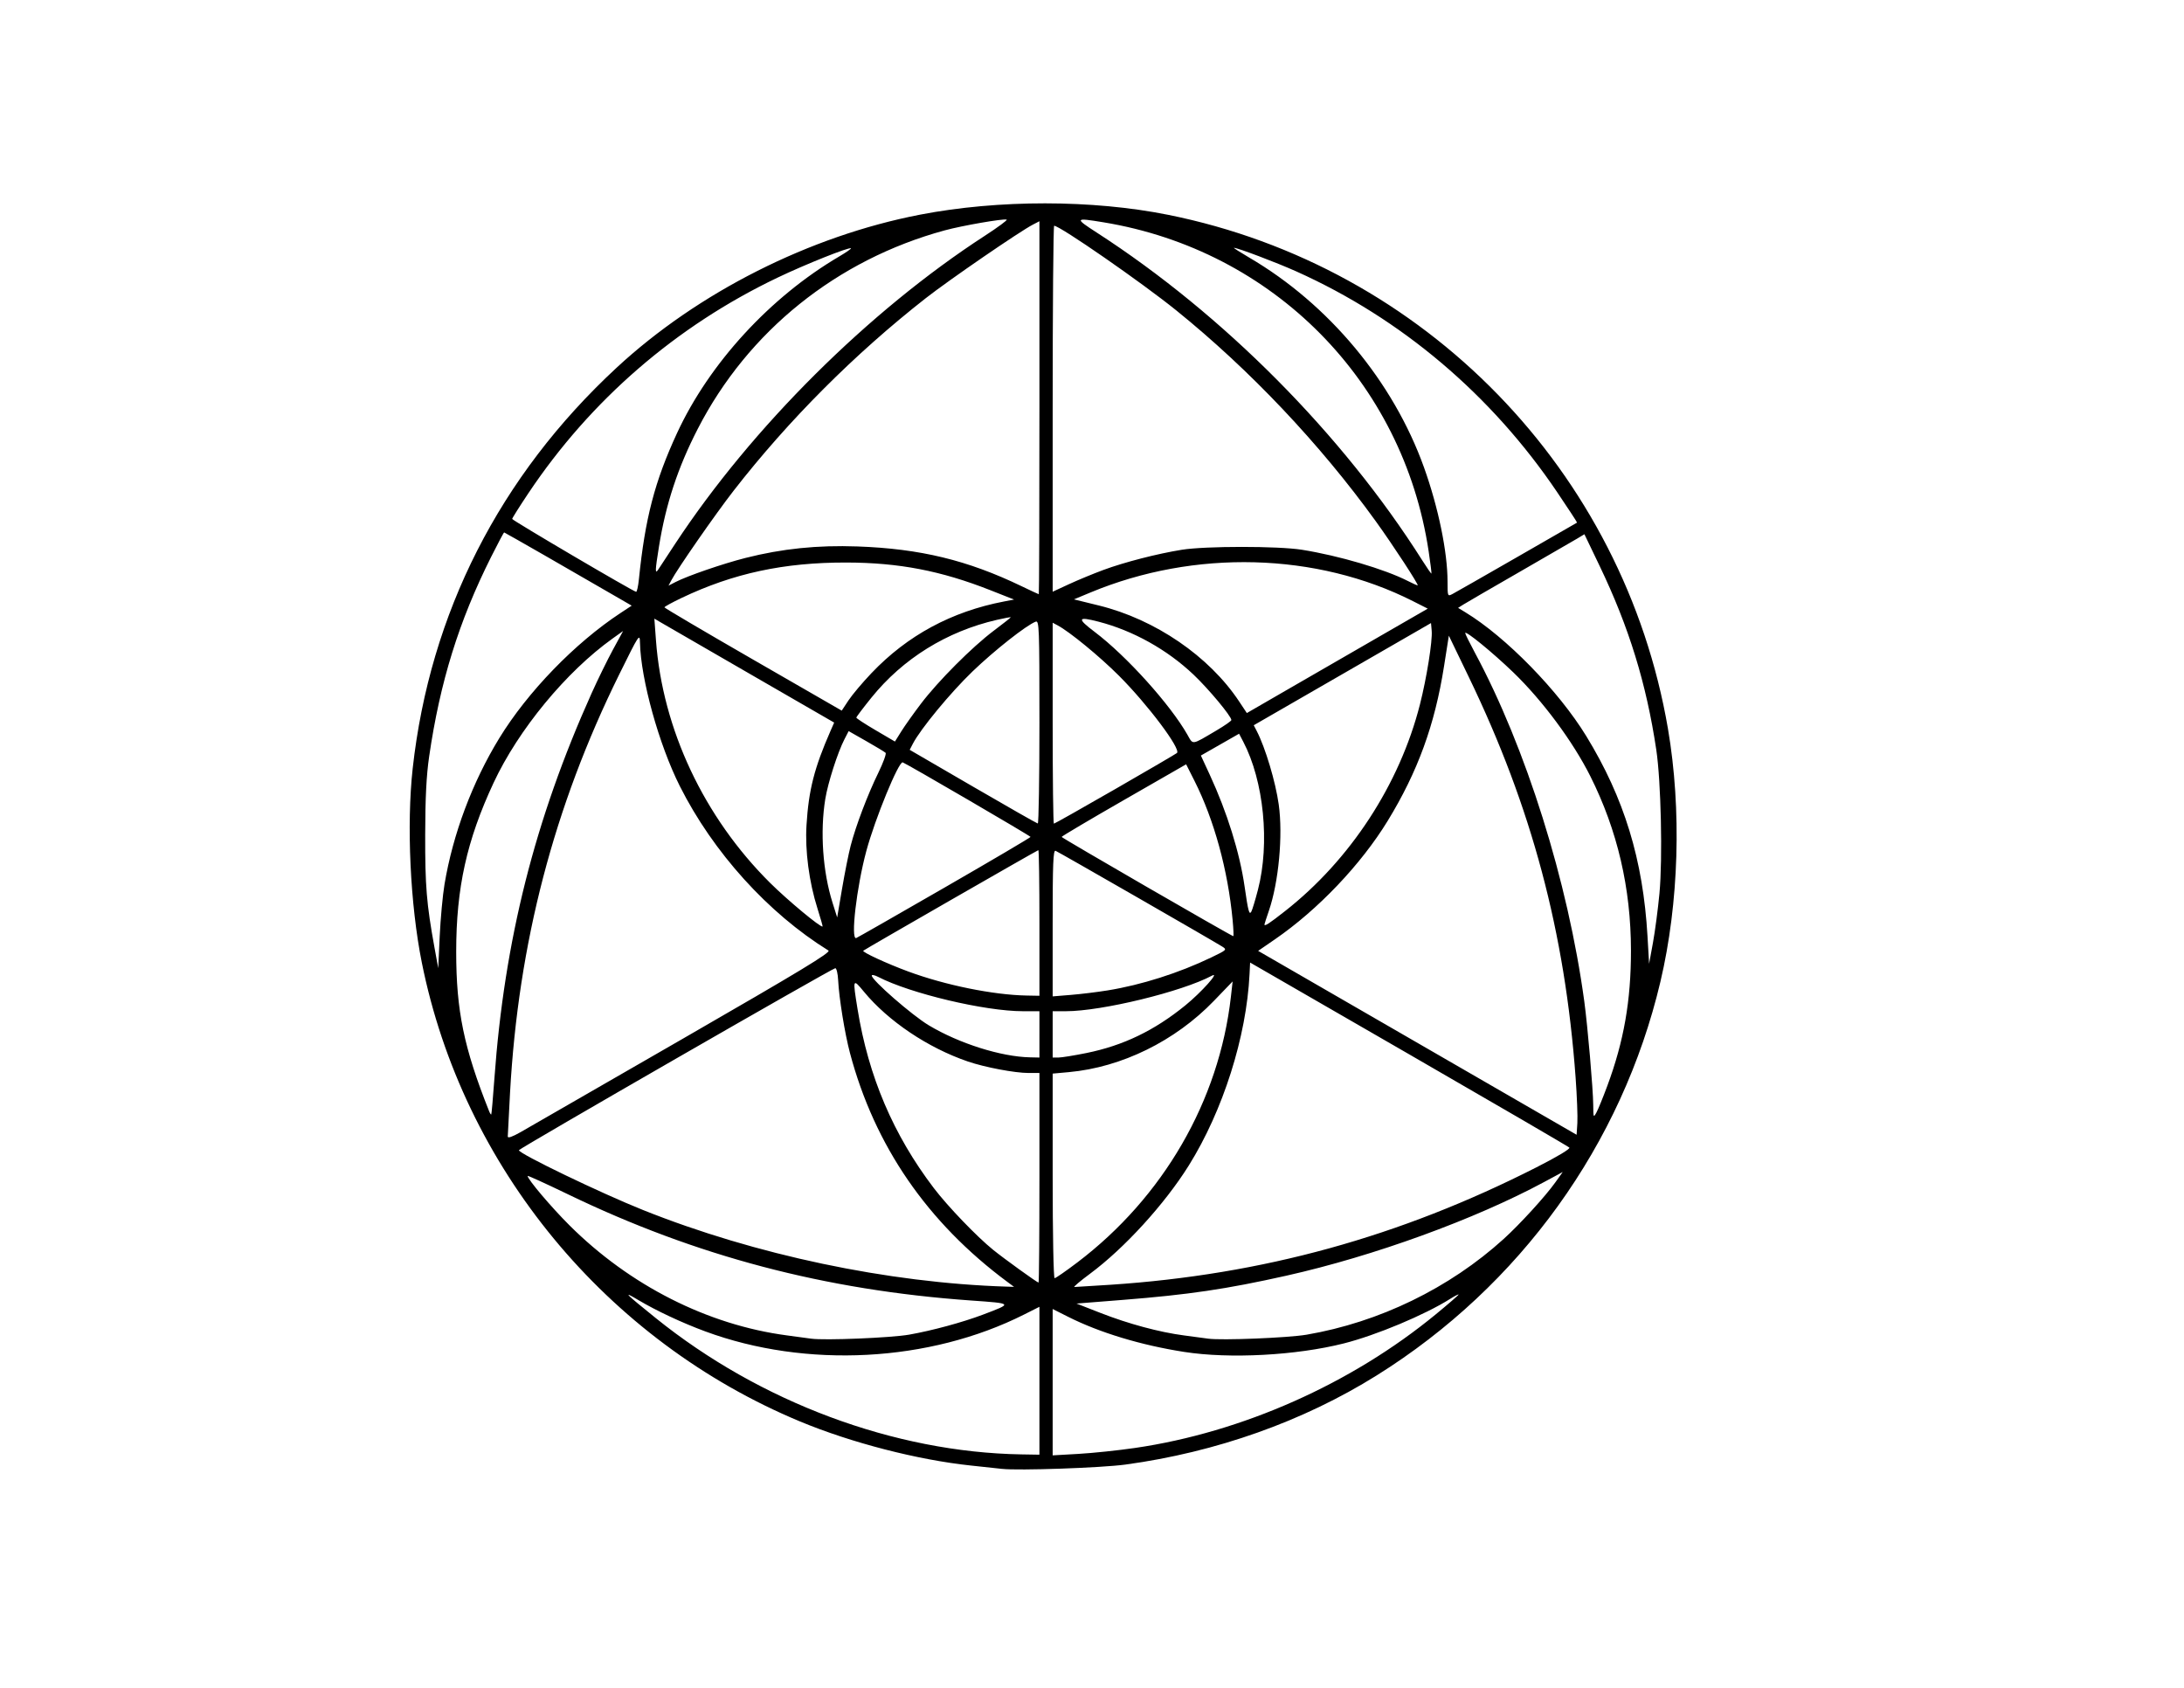 <?xml version="1.0" encoding="UTF-8" standalone="no"?>
<!-- Created with Inkscape (http://www.inkscape.org/) -->

<svg
   xmlns:dc="http://purl.org/dc/elements/1.1/"
   xmlns:cc="http://creativecommons.org/ns#"
   xmlns:rdf="http://www.w3.org/1999/02/22-rdf-syntax-ns#"
   xmlns:svg="http://www.w3.org/2000/svg"
   xmlns="http://www.w3.org/2000/svg"
   xmlns:sodipodi="http://sodipodi.sourceforge.net/DTD/sodipodi-0.dtd"
   xmlns:inkscape="http://www.inkscape.org/namespaces/inkscape"
   id="svg2"
   version="1.1"
   inkscape:version="0.48.4 r9939"
   width="990"
   height="765"
   sodipodi:docname="6-logo.svg">
  <defs
     id="defs6" />
  <sodipodi:namedview
     pagecolor="#ffffff"
     bordercolor="#666666"
     borderopacity="1"
     objecttolerance="10"
     gridtolerance="10"
     guidetolerance="10"
     inkscape:pageopacity="0"
     inkscape:pageshadow="2"
     inkscape:window-width="1301"
     inkscape:window-height="744"
     id="namedview4"
     showgrid="false"
     inkscape:zoom="0.82086956"
     inkscape:cx="584.319"
     inkscape:cy="393.05386"
     inkscape:window-x="65"
     inkscape:window-y="24"
     inkscape:window-maximized="1"
     inkscape:current-layer="svg2" />
  <path
     style="fill:#000000"
     d="m 454.169,665.754 c -1.925,-0.218 -8.225,-0.895 -14,-1.505 -24.149,-2.548 -54.31,-10.324 -77.53,-19.988 -87.901,-36.584 -152.877,-115.43 -171.443,-208.041 -5.248,-26.177 -6.949,-62.419 -4.127,-87.896 7.797,-70.383 39.41,-132.522 92.408,-181.637 36.884,-34.181 87.556,-59.739 137.585,-69.393 35.541,-6.859 78.114,-6.83 112.468,0.076 116.363,23.392 206.592,116.172 226.554,232.96 6.254,36.586 4.991,78.979 -3.413,114.573 -17.433,73.836 -63.573,137.864 -128.632,178.502 -33.333,20.821 -72.714,34.793 -113.871,40.401 -10.92,1.488 -48.524,2.797 -56,1.949 z m 17,-39.942 0,-33.513 -6.969,3.509 c -42.883,21.596 -98.763,24.544 -144.531,7.627 -10.524,-3.89 -22.19,-9.356 -30.38,-14.235 -7.274,-4.333 -6.141,-3.166 7.97,8.211 47.27,38.112 108.186,60.828 165.66,61.777 l 8.25,0.136 0,-33.513 z m 43.356,30.458 c 48.559,-7.086 98.02,-29.066 136.355,-60.596 5.659,-4.654 10.289,-8.668 10.289,-8.919 0,-0.251 -1.721,0.63 -3.825,1.958 -11.438,7.221 -33.541,16.478 -48.175,20.177 -21.613,5.463 -51.768,7.07 -72.381,3.855 -19.597,-3.056 -38.327,-8.724 -52.634,-15.93 l -6.985,-3.518 0,33.165 0,33.165 11.75,-0.669 c 6.463,-0.368 17.985,-1.579 25.606,-2.69 z M 412.169,604.91 c 10.436,-1.842 24.21,-5.581 33.408,-9.068 13.604,-5.158 13.699,-5.047 -5.485,-6.407 -66.11,-4.688 -124.619,-20.11 -182.673,-48.149 -10.037,-4.848 -18.25,-8.588 -18.25,-8.312 0,1.522 10.665,14.113 18.949,22.372 27.359,27.275 62.646,45.143 98.551,49.905 4.4,0.583 9.35,1.253 11,1.487 6.088,0.865 36.266,-0.374 44.5,-1.828 z m 180.093,0.031 c 32.959,-5.636 64.814,-21.116 89.407,-43.449 7.357,-6.681 18.838,-19.26 23.358,-25.59 l 3.358,-4.703 -8.358,4.502 c -31.498,16.966 -77.326,33.625 -116.858,42.479 -27.239,6.1 -44.274,8.62 -74.348,10.998 l -20.848,1.648 10.848,4.239 c 12.754,4.985 26.686,8.739 37.848,10.2 4.4,0.576 9.35,1.239 11,1.473 6.001,0.853 36.22,-0.365 44.593,-1.797 z M 456.679,581.042 c -36.306,-26.929 -60.228,-61.71 -71.403,-103.815 -2.333,-8.79 -4.955,-24.945 -5.34,-32.904 -0.146,-3.025 -0.733,-5.5 -1.303,-5.5 -1.245,0 -143.416,81.783 -143.418,82.5 -0.005,1.57 37.081,19.437 56.286,27.117 50.79,20.311 111.066,33.016 164.67,34.709 l 3.5,0.111 -2.991,-2.218 z m 46.661,1.267 c 68.953,-4.566 131.064,-21.685 193.138,-53.234 9.532,-4.845 15.446,-8.397 14.895,-8.947 -0.502,-0.502 -33.266,-19.576 -72.808,-42.387 l -71.895,-41.474 -0.258,5.279 c -1.388,28.369 -12.026,61.857 -27.55,86.726 -10.891,17.447 -29.191,37.5 -44.749,49.035 -4.464,3.309 -7.662,6.017 -7.108,6.017 0.554,0 7.905,-0.457 16.337,-1.015 z m -32.17,-48.485 0,-47.5 -4.89,0 c -6.254,0 -19.862,-2.577 -27.598,-5.226 -18.096,-6.197 -36.073,-18.276 -47.09,-31.639 -5.064,-6.142 -5.12,-5.988 -2.875,7.865 4.963,30.622 16.231,57.063 34.602,81.197 6.288,8.26 19.453,21.961 26.85,27.942 5.042,4.077 19.995,14.861 20.605,14.861 0.217,0 0.395,-21.375 0.395,-47.5 z m 17.137,38.403 c 39.004,-29.561 64.304,-73.298 69.65,-120.403 l 0.794,-7 -8.517,8.837 c -17.518,18.177 -41.818,30.107 -65.735,32.274 l -7.328,0.664 0,46.362 c 0,26.286 0.384,46.362 0.887,46.362 0.488,0 5.1,-3.193 10.25,-7.097 z M 309.465,470.824 c 53.597,-30.884 67.346,-39.208 66.068,-40 -27.365,-16.962 -52.306,-44.552 -67.386,-74.545 -9.442,-18.779 -17.667,-48.386 -18.045,-64.955 -0.1,-4.371 -0.372,-3.954 -9.481,14.5 -29.564,59.895 -45.668,121.639 -49.426,189.5 -0.563,10.175 -1.025,19.089 -1.025,19.808 -3.7e-4,0.847 2.044,0.143 5.807,-2 3.194,-1.819 36.264,-20.858 73.489,-42.308 z m 404.747,17.5 c -4.821,-65.873 -19.886,-122.374 -48.355,-181.352 l -9.1,-18.852 -2.181,13.852 c -4.186,26.589 -11.917,47.797 -25.552,70.095 -12.089,19.77 -31.634,40.297 -51.121,53.69 l -7.59,5.217 72.178,41.675 72.178,41.675 0.339,-5.25 c 0.186,-2.888 -0.172,-12.225 -0.796,-20.75 z m 14.352,3.905 c 7.54,-20.303 10.762,-38.717 10.744,-61.405 -0.022,-28.286 -6.124,-54.473 -18.406,-78.986 -7.88,-15.728 -21.642,-34.276 -34.961,-47.119 -9.277,-8.946 -21.771,-19.153 -21.771,-17.785 0,0.399 1.956,4.363 4.346,8.808 23.216,43.178 42.223,103.72 49.629,158.082 1.539,11.299 4.007,39.864 4.061,47 0.043,5.734 0.107,5.885 1.456,3.405 0.776,-1.427 2.982,-6.827 4.903,-12 z m -504.455,-3.405 c 4.525,-62.639 18.322,-117.347 44.01,-174.5 2.843,-6.325 7.231,-15.286 9.752,-19.914 l 4.583,-8.414 -4.773,3.414 c -21.062,15.065 -42.715,41.323 -53.961,65.438 -12.153,26.058 -16.926,47.623 -16.928,76.475 -0.002,26.754 3.469,43.581 14.911,72.293 0.393,0.986 0.835,1.661 0.983,1.5 0.148,-0.161 0.788,-7.493 1.424,-16.293 z m 247.061,-20 0,-10.5 -7.511,0 c -17.215,0 -51.012,-8.014 -65.589,-15.552 -1.595,-0.825 -2.9,-1.089 -2.9,-0.588 0,2.072 18.261,17.994 25.843,22.531 13.765,8.239 32.742,14.24 45.907,14.518 l 4.25,0.09 0,-10.5 z m 21.343,8.441 c 16.686,-3.382 30.761,-10.167 44.824,-21.608 7.174,-5.836 15.796,-15.454 12.064,-13.457 -13.578,7.267 -49.95,16.124 -66.214,16.124 l -6.017,0 0,10.5 0,10.5 2.593,0 c 1.426,0 7.164,-0.926 12.75,-2.059 z m -21.343,-58.941 c 0,-18.15 -0.219,-33 -0.486,-33 -0.417,0 -78.396,44.784 -79.363,45.578 -0.703,0.577 10.611,5.807 20.349,9.406 16.829,6.22 38.608,10.641 53.75,10.912 l 5.75,0.103 0,-33 z m 31,30.554 c 15.246,-2.474 32.237,-7.877 46.823,-14.89 7.186,-3.455 7.28,-3.548 5,-4.986 -4.436,-2.797 -74.214,-42.89 -75.515,-43.389 -1.062,-0.407 -1.309,5.764 -1.309,32.742 l 0,33.245 8.25,-0.671 c 4.537,-0.369 12.075,-1.292 16.75,-2.05 z M 201.491,400.824 c 3.807,-22.788 12.615,-46.292 24.821,-66.232 12.853,-21 34.275,-43.12 54.935,-56.727 l 5.095,-3.355 -4.336,-2.518 c -22.023,-12.786 -53.205,-30.668 -53.478,-30.668 -0.188,0 -2.851,5.004 -5.918,11.12 -14.605,29.122 -23.149,56.632 -28.07,90.38 -1.257,8.624 -1.765,18.611 -1.804,35.5 -0.054,23.235 0.611,31.335 4.185,51 l 1.727,9.5 0.67,-14.5 c 0.369,-7.975 1.347,-18.55 2.174,-23.5 z m 550.734,4.079 c 1.482,-15.737 0.708,-50.746 -1.44,-65.09 -4.498,-30.035 -12.378,-55.598 -25.69,-83.334 l -6.885,-14.344 -3.27,1.972 c -1.799,1.085 -13.62,7.922 -26.27,15.194 -12.65,7.272 -24.062,13.894 -25.359,14.716 l -2.359,1.495 3.307,2.011 c 18.398,11.188 42.241,35.598 54.776,56.078 17.211,28.12 25.762,56.052 27.772,90.722 l 0.725,12.5 1.739,-9.5 c 0.956,-5.225 2.287,-15.314 2.956,-22.421 z m -324.128,-2.579 c 21.467,-12.375 39.039,-22.725 39.049,-23 0.016,-0.417 -55.736,-32.922 -57.939,-33.78 -1.783,-0.695 -12.567,25.549 -16.502,40.16 -4.425,16.432 -7.209,40.375 -4.587,39.454 0.522,-0.183 18.512,-10.458 39.979,-22.833 z m 130.652,14.75 c -2.122,-22.647 -8.386,-45.506 -17.323,-63.217 l -3.756,-7.444 -28.22,16.206 c -15.521,8.913 -28.215,16.431 -28.21,16.706 0.009,0.459 76.948,44.937 77.809,44.981 0.208,0.011 0.073,-3.243 -0.3,-7.231 z m -188.18,-5.272 c -3.826,-12.047 -5.699,-26.261 -4.984,-37.826 0.986,-15.971 3.533,-25.944 10.932,-42.813 l 1.605,-3.66 -37.726,-21.781 C 319.646,293.743 301.308,283.143 299.645,282.167 l -3.025,-1.774 0.729,9.834 c 2.987,40.291 21.725,80.117 51.714,109.912 7.946,7.894 23.044,20.433 23.816,19.777 0.115,-0.098 -0.924,-3.749 -2.311,-8.114 z m 211.957,1.13 c 29.558,-23.199 51.908,-57.429 61.118,-93.608 3.055,-11.999 5.746,-28.852 5.338,-33.426 l -0.313,-3.505 -40.176,23.158 -40.176,23.158 1.37,2.65 c 3.899,7.54 8.53,23.028 9.959,33.304 1.95,14.035 -0.025,35.222 -4.496,48.218 -1.089,3.166 -1.98,5.91 -1.98,6.099 0,1.021 1.98,-0.259 9.356,-6.048 z M 385.597,383.324 c 2.378,-9.128 7.672,-23.093 12.499,-32.972 2.257,-4.619 3.76,-8.735 3.339,-9.147 -0.421,-0.412 -4.361,-2.793 -8.755,-5.292 l -7.99,-4.543 -1.92,3.727 c -3.056,5.931 -7.478,19.717 -8.667,27.018 -2.421,14.87 -1.158,32.947 3.287,47.049 l 2.1,6.66 2.207,-13 c 1.214,-7.15 2.969,-15.925 3.9,-19.5 z m 184.617,19.983 c 5.487,-21.097 2.693,-49.288 -6.654,-67.141 l -1.89,-3.61 -8.657,4.944 -8.658,4.944 4.02,8.69 c 7.872,17.016 13.607,35.416 15.798,50.69 1.613,11.237 2.103,13.061 3.056,11.359 0.429,-0.766 1.772,-5.21 2.985,-9.876 z m -99.044,-76.09 c 0,-43.005 -0.115,-46.063 -1.702,-45.454 -4.257,1.634 -18.673,12.997 -28.621,22.56 -10.004,9.617 -23.605,26.093 -27.069,32.793 l -1.415,2.736 28.654,16.652 c 15.76,9.158 28.991,16.69 29.404,16.736 0.412,0.046 0.75,-20.664 0.75,-46.023 z m 34.303,30.46 c 14.958,-8.606 27.573,-15.979 28.032,-16.385 1.956,-1.729 -13.241,-21.976 -26.284,-35.019 -8.796,-8.796 -22.383,-19.951 -27.801,-22.826 l -2.25,-1.194 0,45.535 c 0,25.044 0.249,45.535 0.553,45.535 0.304,0 12.792,-7.041 27.75,-15.647 z m 45.947,-26.604 c 3.712,-2.187 6.75,-4.308 6.75,-4.714 0,-1.731 -10.292,-14.086 -17.147,-20.584 -11.98,-11.356 -27.378,-19.941 -43.055,-24.003 -9.545,-2.473 -9.897,-1.519 -1.72,4.66 14.357,10.847 34.172,32.814 41.998,46.558 2.683,4.712 1.673,4.859 13.174,-1.917 z m -133.951,-12.133 c 7.83,-10.298 23.21,-25.716 32.951,-33.036 4.263,-3.203 7.75,-5.954 7.75,-6.113 0,-0.16 -2.812,0.356 -6.25,1.146 -22.746,5.228 -42.62,17.553 -56.95,35.316 -3.74,4.636 -6.8,8.69 -6.8,9.009 0,0.319 3.938,2.888 8.75,5.71 l 8.75,5.131 2.902,-4.64 c 1.596,-2.552 5.6,-8.187 8.897,-12.524 z m 206.964,-29.958 22.762,-13.119 -6.762,-3.42 c -43.623,-22.064 -98.96,-23.537 -146.151,-3.892 l -7.47,3.11 11.293,2.777 c 25.529,6.277 49.989,22.999 63.57,43.459 l 3.513,5.292 18.242,-10.543 c 10.033,-5.799 28.485,-16.447 41.004,-23.663 z m -229.371,16.08 c 16.297,-17.1 36.279,-27.887 60.109,-32.453 l 4.5,-0.862 -10.668,-4.209 c -22.418,-8.844 -41.54,-12.525 -65.332,-12.575 -28.304,-0.06 -51.264,4.876 -74.75,16.068 -4.263,2.031 -7.741,3.941 -7.73,4.243 0.011,0.302 18.097,10.96 40.191,23.683 l 40.171,23.133 3.055,-4.633 c 1.68,-2.548 6.385,-8.126 10.454,-12.396 z m 292.609,-52.54 c 14.85,-8.535 27.093,-15.577 27.207,-15.649 0.114,-0.072 -3.936,-6.267 -9,-13.767 -29.795,-44.13 -70.674,-78.735 -118.207,-100.063 -8.98,-4.029 -26.647,-10.719 -28.309,-10.719 -0.357,0 2.747,1.988 6.899,4.419 36.042,21.098 65.283,56.193 79.224,95.081 6.511,18.164 10.674,38.344 10.682,51.785 0,6.718 0.026,6.774 2.254,5.608 1.238,-0.647 14.4,-8.16 29.25,-16.696 z m -216.5,-67.723 0,-84.526 -2.919,1.51 c -6.028,3.117 -37.995,25.062 -48.581,33.349 -32.183,25.197 -62.184,55.245 -87.056,87.192 -8.314,10.68 -25.575,35.515 -28.363,40.811 l -1.217,2.311 3.18,-1.645 c 5.383,-2.784 21.461,-8.317 31.734,-10.921 16.611,-4.211 32.624,-5.854 50.721,-5.206 28.48,1.02 49.924,6.217 74.472,18.049 4.109,1.981 7.597,3.601 7.75,3.601 0.153,0 0.278,-38.037 0.278,-84.526 z m -181.56,77.776 c 2.809,-27.674 7.184,-44.435 17.305,-66.305 14.621,-31.594 42.184,-61.611 73.463,-80.005 3.139,-1.846 5.551,-3.514 5.359,-3.705 -0.719,-0.719 -20.547,7.195 -33.316,13.298 -45.961,21.967 -84.713,55.502 -112.914,97.712 -4.036,6.04 -7.337,11.277 -7.337,11.638 0,0.629 54.786,32.838 56.178,33.027 0.373,0.051 0.941,-2.495 1.262,-5.658 z m 210.572,-4.254 c 9.602,-3.541 24.337,-7.333 35.488,-9.134 10.711,-1.73 43.66,-1.734 54.5,-0.007 16.734,2.667 37.502,8.79 48.028,14.16 2.141,1.092 4.128,1.986 4.417,1.986 0.757,0 -11.095,-18.148 -19.018,-29.121 -25.294,-35.029 -57.095,-68.628 -90.426,-95.54 -15.726,-12.697 -52.731,-38.339 -55.33,-38.339 -0.369,0 -0.67,37.321 -0.67,82.935 l 0,82.935 7.445,-3.44 c 4.095,-1.892 11.1,-4.787 15.567,-6.434 z m 147.412,-8.499 c -11.55,-76.888 -70.432,-136.424 -147.424,-149.066 -13.046,-2.142 -13.19,-1.914 -2.971,4.688 57.378,37.069 111.389,91.462 147.522,148.565 2.152,3.401 4.015,6.083 4.138,5.959 0.124,-0.124 -0.446,-4.69 -1.265,-10.147 z m -341.559,-3.321 c 34.71,-52.754 87.782,-105.539 140.424,-139.663 5.929,-3.844 10.366,-7.126 9.859,-7.295 -1.552,-0.517 -20.204,2.723 -28.149,4.89 -48.856,13.325 -89.081,45.654 -111.85,89.894 -9.04,17.565 -14.507,34.123 -17.589,53.278 -1.833,11.39 -1.869,12.873 -0.252,10.397 0.655,-1.004 4.056,-6.179 7.557,-11.5 z"
     id="path2987"
     inkscape:connector-curvature="0"
     inkscape:export-filename="/home/david/Documents/Projects/NEBCOM/6-logo.png"
     inkscape:export-xdpi="90"
     inkscape:export-ydpi="90" />
</svg>
